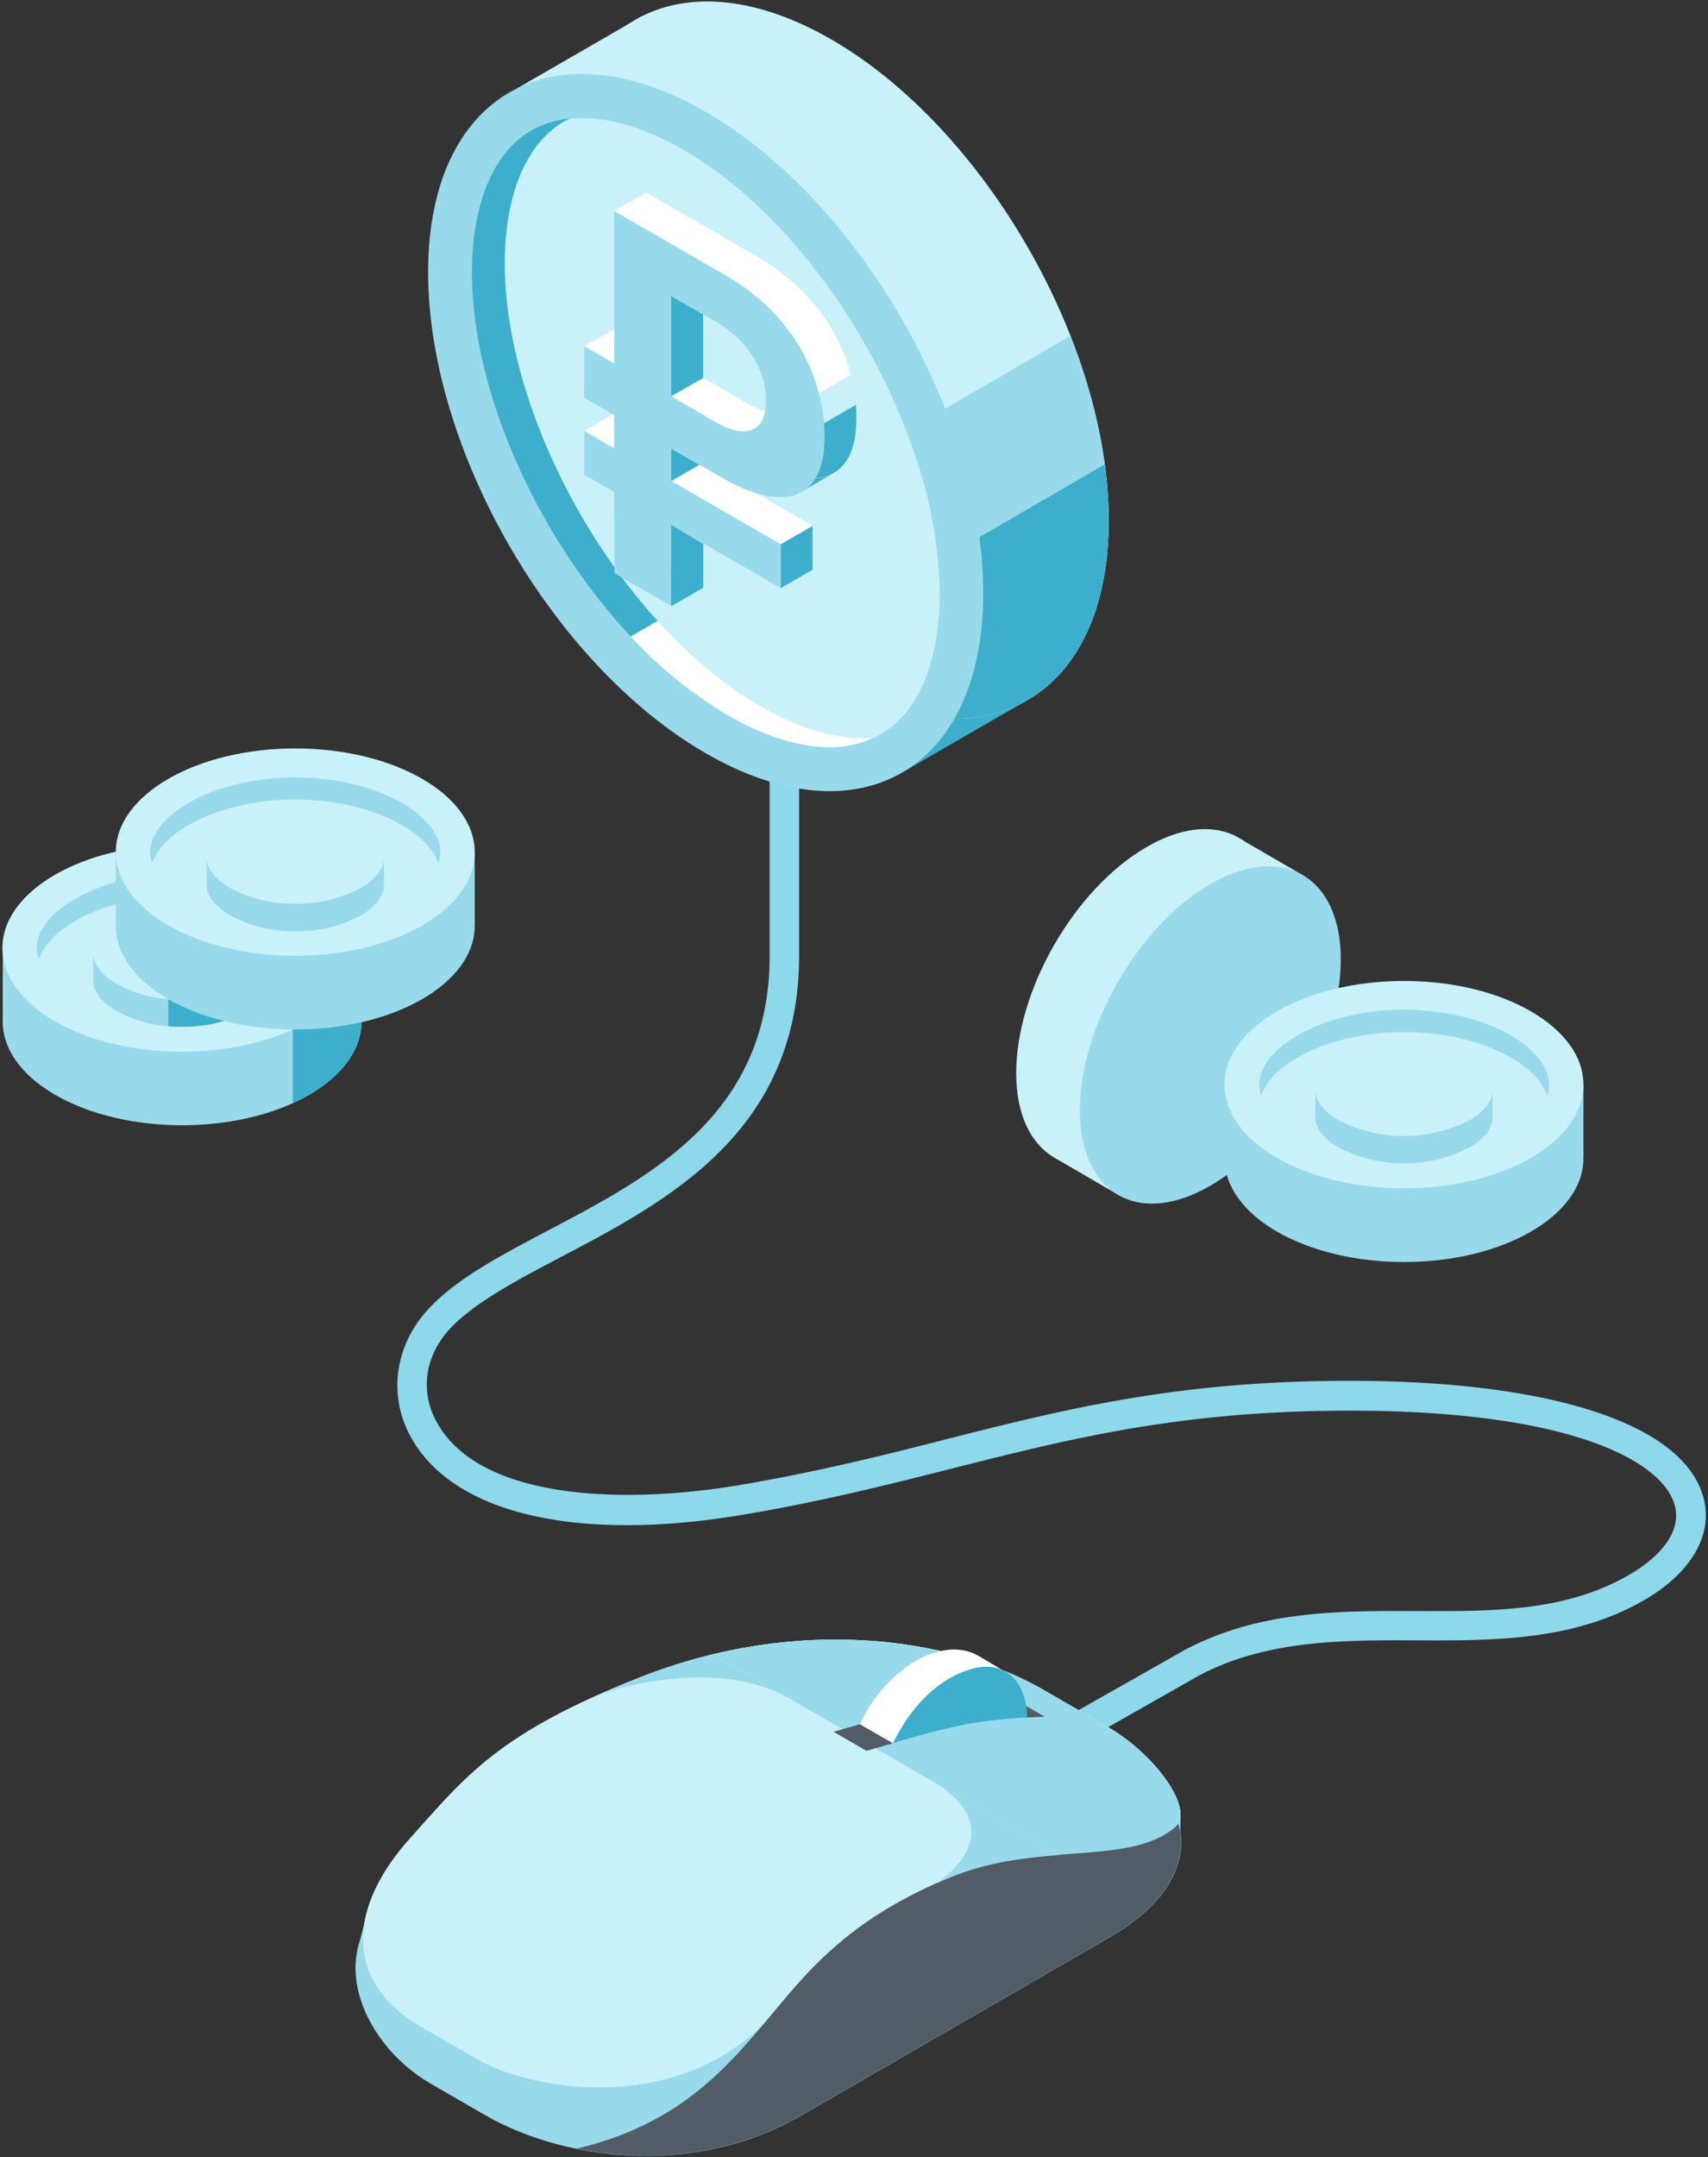 <svg id="Layer_1" data-name="Layer 1" xmlns="http://www.w3.org/2000/svg" viewBox="0 0 290 366"><rect x="0" y="0" width="290" height="366" fill="#333333" stroke="none"/><defs><style>.cls-1{fill:#8dd8eb;}.cls-2{fill:#98daeb;}.cls-3{fill:#c8f1fa;}.cls-4{fill:#515c66;}.cls-5{fill:#3dafcc;}.cls-6{fill:#fff;}</style></defs><title>optimizatorArtboard 13</title><path class="cls-1" d="M184.57,294.71a2.5,2.5,0,0,1-1.24-4.67L201.06,280c12.68-6.75,26.28-6.7,39.44-6.65s25.31.1,36.12-6.15c6-3.48,8.84-7.79,7.73-11.82-2.15-7.77-18.92-16.63-59.1-16-26.44.39-44.46,4.95-63.55,9.77-10.87,2.75-22.1,5.59-35.51,7.85-28.56,4.81-49.74-.27-56.66-13.6-3.74-7.18-2.3-15.72,3.66-21.76C78,216.69,85.31,212.86,93,208.8c17.66-9.27,37.68-19.78,37.68-46.66V131.06a2.5,2.5,0,0,1,5,0v31.08c0,29.9-22.38,41.65-40.35,51.09C88,217.1,81,220.76,76.75,225.08,72.28,229.61,71.21,235.71,74,241c6.92,13.31,31.09,14.39,51.4,11,13.2-2.23,24.35-5,35.12-7.77,19.37-4.9,37.67-9.52,64.69-9.92,36.51-.56,60.44,6.82,64,19.71,1.74,6.3-2,12.84-10.05,17.48-12,6.92-25.53,6.87-38.64,6.82-12.54-.05-25.5-.09-37,6L185.8,294.39A2.48,2.48,0,0,1,184.57,294.71Z"/><path class="cls-2" d="M200.42,308v5.34s-1.55,3.37-2.59.64c-4.08-10.65-6.1-9.64-6.1-9.64l4.18.35Z"/><polygon class="cls-2" points="62.37 324.42 60.66 330.99 65.75 333.37 66.68 326.63 62.37 324.42"/><path class="cls-2" d="M170.64,288l21.46,12.39c12.52,7.23,11,19.85-3.5,28.2l-53.18,30.7c-18.71,10.44-40.55,6.81-53.06-.42l-9.2-5.31c-12.52-7.23-19-24.49-4.53-32.83L121.81,290C136.26,281.64,158.12,280.74,170.64,288Z"/><path class="cls-3" d="M126,346.55c9.88-7.45,13.38-17.95,35.35-27.12,14.76-6.16,30.32-2.74,38.15-9.39,3.52-3-3.53-12.46-11.22-16.9l-11.82-6.82c-14.93-8.27-40.59-12.4-67.73-1.74C84.49,294.1,79,301.48,69.56,312c-8.81,9.8-12.41,22.34.59,31.1l10.93,6.31C89.41,354.18,110.51,358.23,126,346.55Z"/><path class="cls-3" d="M126,346.55c9.88-7.45,13.38-17.95,35.35-27.12,14.76-6.16,30.32-2.74,38.15-9.39,3.52-3-3.53-12.46-11.22-16.9l-11.82-6.82c-14.93-8.27-40.59-12.4-67.73-1.74C84.49,294.1,79,301.48,69.56,312c-8.81,9.8-12.41,22.34.59,31.1l10.93,6.31C89.41,354.18,110.51,358.23,126,346.55Z"/><path class="cls-2" d="M180.75,315.17c7.66-.85,14.4-1.44,18.75-5.13,3.52-3-3.53-12.46-11.22-16.9l-11.82-6.82c-12.65-7-33-11-55.42-5.63Z"/><path class="cls-4" d="M177.39,291.28l-4.1-2.36-4.48-.58,5.35,3.08C175.29,291.36,176.38,291.31,177.39,291.28Z"/><path class="cls-5" d="M164.41,292.49a83.53,83.53,0,0,1,10-1.08c-.11-4.17-1.76-7-4.34-8.12-2.24-1-5.1-.52-8.38,1.21-4.18,2.22-7.76,6.5-10.05,11.28A118.4,118.4,0,0,1,164.41,292.49Z"/><path class="cls-6" d="M151.6,295.78c2.29-4.78,5.87-9.06,10.05-11.28,3.28-1.73,6.14-2.18,8.38-1.21.13.06.25.14.37.2l0,0s-3.82-2.31-4.59-2.71c-3.53-1.83-7.76-.61-10.9,1.36A24.66,24.66,0,0,0,146,292.56Z"/><polygon class="cls-4" points="151.59 295.78 146 292.56 141.52 293.83 147.1 297.06 151.59 295.78"/><path class="cls-4" d="M200.05,309.37a2.49,2.49,0,0,1-.55.67c-7.83,6.65-23.39,2.3-38.15,8.46-11.64,4.86-18.1,10.09-23.06,15.05-10.72,10.82-17.59,25.66-40.36,31,11.48,2.35,25.16,1.58,37.49-5.3l53.18-30.7C198.06,323.08,202,315.79,200.05,309.37Z"/><polygon class="cls-3" points="218.36 186.78 207.08 180.23 179.03 196.42 190.3 202.98 218.36 186.78"/><polygon class="cls-3" points="221.7 148.79 210.42 142.24 182.37 158.44 193.64 164.99 221.7 148.79"/><path class="cls-3" d="M216.85,156.5c0-7.69-2.94-12.89-7.59-14.9-3.89-1.68-9-1.12-14.57,2.11-12.23,7.06-22.15,24.24-22.15,38.37,0,7.06,2.48,12,6.49,14.34s9.54,2,15.66-1.55C206.93,187.81,216.85,170.63,216.85,156.5Z"/><path class="cls-2" d="M227.65,162.8c0-7.68-2.93-12.88-7.58-14.89-3.9-1.68-9-1.12-14.57,2.1-12.24,7.07-22.16,24.25-22.16,38.38,0,7.06,2.48,12,6.49,14.34s9.55,2,15.67-1.55C217.73,194.11,227.65,176.93,227.65,162.8Z"/><polygon class="cls-3" points="168.91 37.2 109.13 2.68 87.82 14.98 147.61 49.5 168.91 37.2"/><polygon class="cls-5" points="173.75 119.18 113.97 84.66 92.66 96.96 152.45 131.48 173.75 119.18"/><path class="cls-3" d="M94,33.89C94,18.1,99.82,7.25,109.13,2.68c8.4-4.13,19.64-3.12,32,4,26,15,47.12,51.56,47.12,81.61s-21.1,42.23-47.12,27.2S94,63.94,94,33.89Z"/><path class="cls-2" d="M141.12,115.5c26,15,47.12,2.85,47.12-27.2,0-10.07-2.38-20.86-6.5-31.32l-64.36,37.4C124.35,103.11,132.46,110.5,141.12,115.5Z"/><path class="cls-5" d="M141.12,115.5c26,15,47.12,2.85,47.12-27.2a70.37,70.37,0,0,0-.68-9.51l-54.19,31.49A70.13,70.13,0,0,0,141.12,115.5Z"/><path class="cls-2" d="M72.69,46.19c0-15.79,5.83-26.65,15.13-31.21,8.4-4.13,19.64-3.13,32,4,26,15,47.12,51.57,47.12,81.62s-21.1,42.22-47.12,27.2S72.69,76.24,72.69,46.19Z"/><path class="cls-5" d="M140.86,126.8c-5.18,0-11.17-1.88-17.33-5.44-23.53-13.58-43.4-48-43.4-75.17,0-12.17,4-21.12,11-24.54A17.18,17.18,0,0,1,98.77,20c5.17,0,11.16,1.88,17.32,5.44,23.53,13.59,43.41,48,43.41,75.18C159.5,117,152.53,126.8,140.86,126.8Z"/><path class="cls-6" d="M123.53,121.36c6.16,3.56,12.15,5.44,17.33,5.44,11.67,0,18.64-9.8,18.64-26.2a73.1,73.1,0,0,0-3.41-21.07l-49,28.47A72.69,72.69,0,0,0,123.53,121.36Z"/><path class="cls-3" d="M116.09,25.42C109.93,21.86,103.94,20,98.77,20a19.7,19.7,0,0,0-2.06.11h0c-7,3.42-11,12.37-11,24.54,0,27.16,19.88,61.59,43.4,75.17,6.17,3.56,12.16,5.44,17.33,5.44.67,0,1.33,0,2-.1,7.06-3.43,11.1-12.08,11.1-24.55C159.5,73.43,139.62,39,116.09,25.42Z"/><polygon class="cls-6" points="109.72 32.66 104.28 35.8 104.28 42.57 109.72 39.43 109.72 32.66"/><polygon class="cls-5" points="141.56 73.48 136.13 76.62 136.13 83.39 141.56 80.26 141.56 73.48"/><path class="cls-6" d="M109.72,80.35l-5.1-2.94V70l5.1,2.94V67.28l-5.1-2.94V55.6l5.1,2.94V32.66l18.89,10.91c10.94,6.31,16.79,16.61,16.79,27.52S138.05,83.73,128.16,78L119.39,73v5.54L138,89.22v7.45L119.39,85.94V99.7l-9.67-5.58Zm17.09-11.94c5.85,3.37,8.7,1.21,8.7-3.64S132.58,54.69,127,51.44l-7.57-4.37V64.12Z"/><path class="cls-3" d="M144.44,63.6,123.89,75.55,128.16,78c3.55,2,6.76,3.11,9.43,3.15a12.64,12.64,0,0,0,3.51-.7c2.69-1.28,4.3-4.34,4.3-9.38A29.93,29.93,0,0,0,144.44,63.6Z"/><path class="cls-5" d="M145.4,71.09c0-.8,0-1.61-.1-2.4l-16.58,9.63C138.33,83.64,145.4,81.7,145.4,71.09Z"/><polygon class="cls-5" points="137.98 89.22 132.54 92.36 132.54 99.81 137.98 96.67 137.98 89.22"/><polygon class="cls-5" points="119.39 92.25 113.95 95.39 113.95 102.84 119.39 99.7 119.39 92.25"/><polygon class="cls-6" points="104.62 69.97 99.19 73.1 99.19 80.55 104.62 77.41 104.62 69.97"/><polygon class="cls-6" points="104.62 55.6 99.19 58.73 99.19 66.18 104.62 63.04 104.62 55.6"/><path class="cls-2" d="M104.28,83.49l-5.09-2.94V73.1l5.09,3V70.42l-5.09-2.94V58.74l5.09,2.94V35.8l18.89,10.9C134.12,53,140,63.32,140,74.23s-7.34,12.64-17.24,6.92L114,76.09v5.54l18.59,10.73v7.45L114,89.07v13.77l-9.67-5.59Zm17.09-11.94c5.85,3.37,8.7,1.21,8.7-3.64s-2.92-10.08-8.55-13.33L114,50.21V67.26Z"/><polygon class="cls-5" points="113.95 67.26 119.39 64.12 119.39 53.35 113.95 50.21 113.95 67.26"/><polygon class="cls-5" points="113.95 81.63 118.75 78.86 113.95 76.09 113.95 81.63"/><polygon class="cls-5" points="113.95 102.84 119.39 99.7 119.39 92.25 113.95 89.02 113.95 102.84"/><path class="cls-2" d="M102,287.38s19-6.69,31.95.77L121,280.69a94.3,94.3,0,0,0-12.31,3.89Q105.1,286,102,287.38Z"/><path class="cls-2" d="M157,301.44l-.77-.44Z"/><path class="cls-2" d="M157.15,301.54l-.17-.1A1,1,0,0,0,157.15,301.54Z"/><path class="cls-2" d="M159,319.53h0c.77-.34,1.56-.69,2.38-1,6.27-2.61,12.68-3.33,18.58-3.81h0l-22.78-13.15c.31.18.66.39,1.06.61C168.7,308.21,165.22,315.34,159,319.53Z"/><path class="cls-2" d="M155.3,300.48Z"/><path class="cls-2" d="M156.21,301l-.27-.15Z"/><path class="cls-2" d="M155.94,300.85l-.64-.37Z"/><path class="cls-2" d="M61.35,160.85H52.3c-11.87-6.77-31-6.77-42.83,0h-9v12h0c-.21,4.66,2.75,9.36,8.91,12.92,11.9,6.87,31.19,6.87,43.09,0,6.16-3.56,9.12-8.26,8.9-12.92h0Z"/><ellipse class="cls-3" cx="30.88" cy="160.86" rx="30.47" ry="17.59"/><path class="cls-3" d="M30.88,173.53c-6.93,0-13.65-1.64-18.42-4.51-4-2.37-6.21-5.35-6.21-8.17s2.26-5.79,6.21-8.16c4.77-2.87,11.49-4.51,18.42-4.51s13.65,1.64,18.42,4.51c4,2.37,6.22,5.35,6.22,8.17s-2.27,5.79-6.21,8.16C44.53,171.89,37.82,173.53,30.88,173.53Z"/><path class="cls-2" d="M12.46,156.44c4.77-2.86,11.49-4.51,18.42-4.51s13.65,1.65,18.42,4.51c3.08,1.85,5.12,4.07,5.88,6.29a5.92,5.92,0,0,0,.34-1.87c0-2.82-2.27-5.8-6.22-8.17-4.77-2.87-11.48-4.51-18.42-4.51s-13.65,1.64-18.42,4.51c-4,2.37-6.21,5.35-6.21,8.16a6,6,0,0,0,.34,1.88C7.35,160.51,9.38,158.29,12.46,156.44Z"/><path class="cls-2" d="M42.13,166.84a22.49,22.49,0,0,1-11.25,2.76,22.48,22.48,0,0,1-11.24-2.76c-2.42-1.45-3.8-3.27-3.8-5h0v4.62c0,1.72,1.38,3.54,3.8,5a22.48,22.48,0,0,0,11.24,2.75,22.49,22.49,0,0,0,11.25-2.75c2.41-1.45,3.8-3.27,3.8-5h0v-4.62h0C45.93,163.57,44.54,165.39,42.13,166.84Z"/><path class="cls-3" d="M42.13,156.87a22.49,22.49,0,0,0-11.25-2.76A24,24,0,0,0,21.36,156L41.5,167.18c.21-.11.43-.22.63-.34,2.41-1.45,3.8-3.27,3.8-5S44.54,158.32,42.13,156.87Z"/><ellipse class="cls-2" cx="50.13" cy="157.09" rx="30.47" ry="17.59"/><rect class="cls-2" x="19.66" y="144.58" width="60.94" height="12.03"/><ellipse class="cls-3" cx="50.13" cy="144.58" rx="30.47" ry="17.59"/><path class="cls-3" d="M50.13,157.26c-6.94,0-13.65-1.64-18.42-4.51-3.95-2.37-6.22-5.35-6.22-8.17s2.27-5.79,6.22-8.16c4.77-2.87,11.48-4.51,18.42-4.51s13.65,1.64,18.42,4.51c4,2.37,6.21,5.35,6.21,8.16s-2.26,5.8-6.21,8.17C63.78,155.62,57.06,157.26,50.13,157.26Z"/><path class="cls-2" d="M31.71,140.17c4.77-2.86,11.48-4.51,18.42-4.51s13.65,1.65,18.42,4.51c3.08,1.85,5.11,4.07,5.87,6.29a5.93,5.93,0,0,0,.34-1.88c0-2.81-2.26-5.79-6.21-8.16-4.77-2.87-11.49-4.51-18.42-4.51s-13.65,1.64-18.42,4.51c-3.95,2.37-6.22,5.35-6.22,8.16a6,6,0,0,0,.34,1.88C26.59,144.24,28.63,142,31.71,140.17Z"/><path class="cls-2" d="M61.38,150.57a22.54,22.54,0,0,1-11.25,2.76,22.49,22.49,0,0,1-11.25-2.76c-2.41-1.45-3.79-3.27-3.79-5h0v4.63c0,1.72,1.38,3.54,3.79,5A22.49,22.49,0,0,0,50.13,158a22.54,22.54,0,0,0,11.25-2.75c2.41-1.45,3.79-3.27,3.79-5h0v-4.63h0C65.17,147.3,63.79,149.12,61.38,150.57Z"/><path class="cls-3" d="M61.38,140.6a22.54,22.54,0,0,0-11.25-2.76,23.91,23.91,0,0,0-9.52,1.88l20.14,11.19c.21-.11.43-.22.63-.34,2.41-1.45,3.79-3.27,3.79-5S63.79,142.05,61.38,140.6Z"/><path class="cls-5" d="M30.88,174.22a25.29,25.29,0,0,0,7.19-1,36.66,36.66,0,0,1-9.49-3.67v4.58C29.34,174.18,30.11,174.22,30.88,174.22Z"/><path class="cls-5" d="M49.72,174.67v12.5a28.61,28.61,0,0,0,2.71-1.37c5.91-3.41,8.87-7.88,8.91-12.36A50.77,50.77,0,0,1,49.72,174.67Z"/><ellipse class="cls-2" cx="238.38" cy="196.54" rx="30.47" ry="17.59"/><rect class="cls-2" x="207.91" y="184.03" width="60.94" height="12.03"/><ellipse class="cls-3" cx="238.38" cy="184.03" rx="30.47" ry="17.59"/><path class="cls-3" d="M238.38,196.71c-6.94,0-13.65-1.64-18.43-4.51-3.94-2.38-6.21-5.35-6.21-8.17s2.27-5.79,6.21-8.16c4.78-2.87,11.49-4.52,18.43-4.52S252,173,256.8,175.87c3.95,2.37,6.21,5.35,6.21,8.16s-2.26,5.79-6.21,8.17C252,195.07,245.31,196.71,238.38,196.71Z"/><path class="cls-2" d="M220,179.62c4.78-2.87,11.49-4.51,18.43-4.51s13.64,1.64,18.42,4.51c3.08,1.85,5.11,4.07,5.87,6.29A6,6,0,0,0,263,184c0-2.81-2.26-5.79-6.21-8.16-4.78-2.87-11.49-4.52-18.42-4.52S224.73,173,220,175.87c-3.94,2.37-6.21,5.35-6.21,8.16a6,6,0,0,0,.34,1.88C214.84,183.69,216.88,181.47,220,179.62Z"/><path class="cls-2" d="M249.62,190a24.37,24.37,0,0,1-22.49,0c-2.41-1.45-3.8-3.27-3.8-5h0v4.63c0,1.72,1.39,3.53,3.8,5a24.29,24.29,0,0,0,22.49,0c2.42-1.45,3.8-3.26,3.8-5h0V185h0C253.42,186.75,252,188.57,249.62,190Z"/><path class="cls-3" d="M249.62,180.05a22.37,22.37,0,0,0-11.24-2.76,23.91,23.91,0,0,0-9.52,1.88L249,190.36c.21-.11.42-.22.62-.34,2.42-1.45,3.8-3.27,3.8-5S252,181.49,249.62,180.05Z"/></svg>